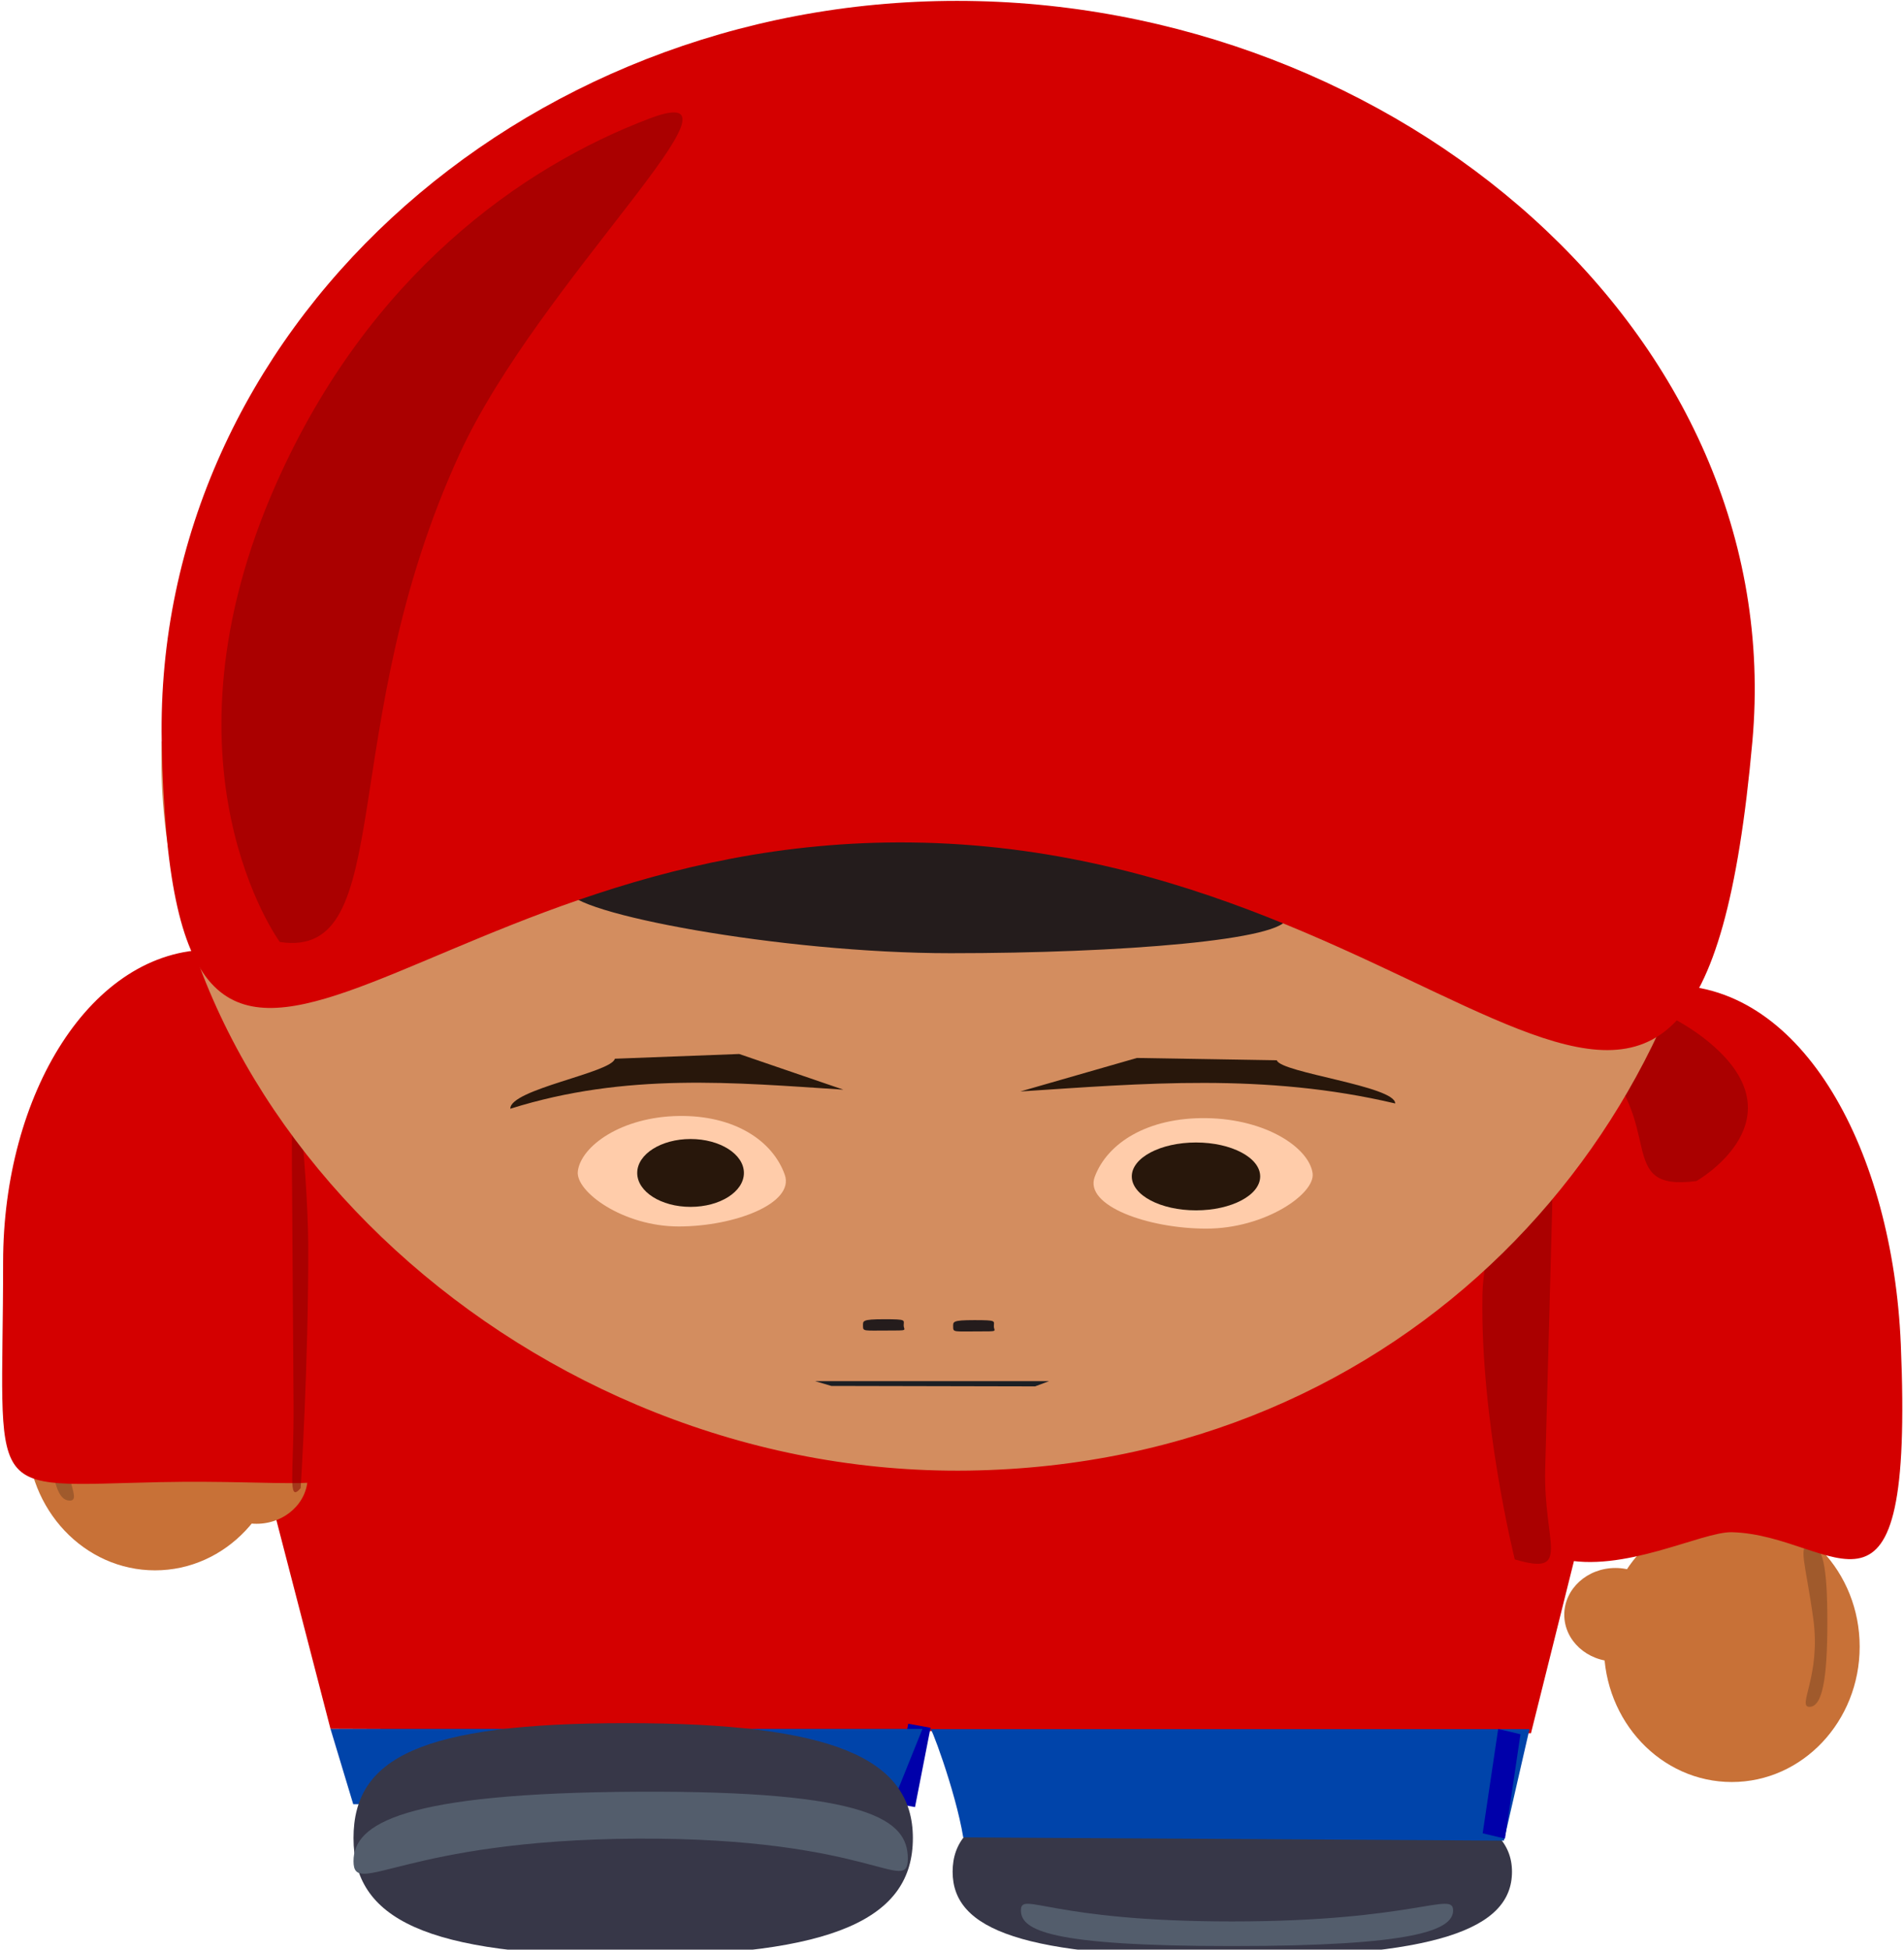 <?xml version="1.0" encoding="UTF-8" standalone="no"?>
<!-- Created with Inkscape (http://www.inkscape.org/) -->

<svg
   width="210mm"
   height="215mm"
   viewBox="0 0 210 215"
   version="1.1"
   id="svg5"
   inkscape:version="1.1 (c68e22c387, 2021-05-23)"
   sodipodi:docname="Gus_2.svg"
   inkscape:export-filename="C:\Users\basti\OneDrive\Bureau\Gus veut boire un coup\Gus\Gus_2.png"
   inkscape:export-xdpi="5.0625887"
   inkscape:export-ydpi="5.0625887"
   xmlns:inkscape="http://www.inkscape.org/namespaces/inkscape"
   xmlns:sodipodi="http://sodipodi.sourceforge.net/DTD/sodipodi-0.dtd"
   xmlns:xlink="http://www.w3.org/1999/xlink"
   xmlns="http://www.w3.org/2000/svg"
   xmlns:svg="http://www.w3.org/2000/svg">
  <sodipodi:namedview
     id="namedview7"
     pagecolor="#ffffff"
     bordercolor="#666666"
     borderopacity="1.0"
     inkscape:pageshadow="2"
     inkscape:pageopacity="0.0"
     inkscape:pagecheckerboard="0"
     inkscape:document-units="mm"
     showgrid="false"
     inkscape:zoom="0.72337261"
     inkscape:cx="670.47051"
     inkscape:cy="335.23525"
     inkscape:window-width="1920"
     inkscape:window-height="1001"
     inkscape:window-x="-9"
     inkscape:window-y="-9"
     inkscape:window-maximized="1"
     inkscape:current-layer="layer1"
     height="296mm" />
  <defs
     id="defs2">
    <linearGradient
       inkscape:collect="always"
       id="linearGradient5194">
      <stop
         style="stop-color:#800000;stop-opacity:1;"
         offset="0"
         id="stop5190" />
      <stop
         style="stop-color:#800000;stop-opacity:0;"
         offset="1"
         id="stop5192" />
    </linearGradient>
    <linearGradient
       inkscape:collect="always"
       xlink:href="#linearGradient5194"
       id="linearGradient5196"
       x1="51.573"
       y1="126.188"
       x2="51.573"
       y2="126.188"
       gradientUnits="userSpaceOnUse"
       gradientTransform="matrix(1.532,0,0,1.484,-41.636,-82.765)" />
    <linearGradient
       inkscape:collect="always"
       xlink:href="#linearGradient5194"
       id="linearGradient7905"
       gradientUnits="userSpaceOnUse"
       gradientTransform="matrix(0.738,0.122,-0.213,1.209,161.029,15.619)"
       x1="51.573"
       y1="126.188"
       x2="51.573"
       y2="126.188" />
    <linearGradient
       inkscape:collect="always"
       xlink:href="#linearGradient5194"
       id="linearGradient9654"
       gradientUnits="userSpaceOnUse"
       gradientTransform="matrix(-0.55,0.122,0.159,1.209,52.074,19.797)"
       x1="51.573"
       y1="126.188"
       x2="51.573"
       y2="126.188" />
    <linearGradient
       inkscape:collect="always"
       xlink:href="#linearGradient5194"
       id="linearGradient9794"
       gradientUnits="userSpaceOnUse"
       x1="51.573"
       y1="126.188"
       x2="51.573"
       y2="126.188"
       gradientTransform="matrix(0.789,0.083,-0.02,0.41,-14.322,73.833)" />
  </defs>
  <g
     inkscape:label="Calque 1"
     inkscape:groupmode="layer"
     id="layer1">
    <path
       id="rect8523"
       style="fill:#d40000;stroke-width:0.377"
       d="M 186.907,118.832 H 17.836 l 18.616,71.825 132.404,0.485 z"
       sodipodi:nodetypes="ccccc" />
    <ellipse
       style="fill:#c87137;stroke-width:0.399"
       id="path9819"
       cx="-191.008"
       cy="181.591"
       rx="14.103"
       ry="14.925"
       transform="scale(-1,1)" />
    <path
       id="path10057"
       style="fill:#a05a2c;stroke-width:0.399"
       d="m 199.995,178.523 c 0.865,6.295 -1.825,9.701 -0.423,9.701 1.402,0 1.974,-3 1.974,-9.294 0,-6.295 -0.502,-8.548 -1.904,-8.548 -1.402,0 -0.505,1.901 0.353,8.141 z"
       sodipodi:nodetypes="sssss" />
    <ellipse
       style="fill:#c87137;stroke-width:0.399"
       id="path9819-5"
       cx="-17.099"
       cy="158.248"
       rx="14.103"
       ry="14.925"
       transform="scale(-1,1)" />
    <path
       id="path10057-0"
       style="fill:#a05a2c;stroke-width:0.419"
       d="m 7.232,155.78 c -0.956,6.295 2.017,9.702 0.468,9.702 -1.55,0 -2.182,-3 -2.182,-9.294 1.04e-5,-6.295 0.555,-8.548 2.105,-8.548 1.55,0 0.558,1.901 -0.39,8.141 z"
       sodipodi:nodetypes="sssss" />
    <ellipse
       style="fill:#c87137;stroke-width:0.148"
       id="path9819-9"
       cx="-178.171"
       cy="178.069"
       rx="5.641"
       ry="5.156"
       transform="scale(-1,1)" />
    <ellipse
       style="fill:#c87137;stroke-width:0.148"
       id="path9819-9-5"
       cx="-28.294"
       cy="162.882"
       rx="5.641"
       ry="5.156"
       transform="scale(-1,1)" />
    <path
       id="path6217"
       style="fill:#d40000;stroke-width:0.399"
       d="m 163.954,136.499 c -7.734,51.245 20.421,32.298 27.066,32.469 11.518,0.295 20.101,14.177 18.628,-20.716 -0.899,-21.288 -10.742,-39.601 -25.385,-39.601 -14.643,0 -17.128,6.777 -20.308,27.848 z"
       sodipodi:nodetypes="sssss" />
    <path
       id="path4257-8"
       style="fill:url(#linearGradient9794);fill-opacity:1;stroke-width:0.151"
       d="m 175.625,116.052 c 8.419,7.847 2.204,15.405 11.483,14.191 0,0 10.866,-6.181 2.523,-14.291 -6.092,-5.923 -17.328,-8.454 -27.009,-9.257 -8.824,-0.732 7.746,4.458 13.002,9.357 z"
       sodipodi:nodetypes="sssss" />
    <path
       id="path6217-4"
       style="fill:#d40000;stroke-width:0.379"
       d="m 41.57,128.97 c 0,40.791 4.033,33.883 -23.922,34.475 -19.849,0.42 -17.305,2.312 -17.305,-24.244 0,-18.549 9.692,-34.475 22.904,-34.475 13.212,0 18.323,5.695 18.323,24.244 z"
       sodipodi:nodetypes="sssss" />
    <path
       id="path4257-0-5"
       style="fill:url(#linearGradient7905);fill-opacity:1;stroke-width:0.254"
       d="m 32.377,154.871 c 0.052,7.632 -0.706,10.969 0.784,9.238 0,0 0.892,-14.073 0.833,-26.939 -0.037,-7.991 -1.926,-27.953 -1.796,-8.672 z"
       sodipodi:nodetypes="sssss" />
    <path
       id="path4257-0-5-6"
       style="fill:url(#linearGradient9654);fill-opacity:1;stroke-width:0.219"
       d="m 170.427,161.953 c -0.222,8.274 3.025,11.893 -3.355,10.015 0,0 -3.821,-15.257 -3.568,-29.206 0.157,-8.664 8.248,-30.305 7.688,-9.402 z"
       sodipodi:nodetypes="sssss" />
    <path
       id="path31-9"
       style="fill:#d38d5f;fill-rule:evenodd;stroke-width:0.399"
       d="m 190.436,85.188 c 0,0 -25.534,-30.752 -81.878,-28.345 -46.723,1.996 -90.722,24.937 -90.722,24.937 -1.491,41.622 40.558,81.1 88.999,80.392 48.441,-0.707 80.771,-37.606 83.601,-76.984 z"
       sodipodi:nodetypes="sssss" />
    <path
       id="path5708"
       style="fill:#241c1c;stroke-width:0.399"
       d="m 62.683,98.197 c 0,2.473 23.397,6.92 42.168,6.92 18.771,0 37.091,-1.462 37.091,-3.935 0,-2.473 -20.294,-10.176 -39.065,-10.176 -18.771,0 -40.193,4.718 -40.193,7.191 z"
       sodipodi:nodetypes="sssss" />
    <path
       id="path31"
       style="fill:#d40000;fill-rule:evenodd;stroke-width:0.399"
       d="m 17.836,81.779 c 1.128,59.223 26.125,10.476 82.643,11.126 61.094,0.703 86.592,57.866 92.797,-11.126 4.042,-44.944 -39.274,-81.682 -87.72,-81.682 -48.447,0 -88.579,36.578 -87.72,81.682 z"
       sodipodi:nodetypes="sssss" />
    <path
       id="rect1430"
       style="fill:#28170b;stroke-width:0.21"
       d="m 140.823,116.927 -15.428,-0.259 -12.854,3.695 c 13.493,-0.877 26.916,-2.08 41.341,1.324 0.044,-1.916 -12.621,-3.381 -13.059,-4.76 z"
       sodipodi:nodetypes="ccccc"
       inkscape:transform-center-x="-6.2275775"
       inkscape:transform-center-y="0.64048544" />
    <path
       id="rect1430-8"
       style="fill:#28170b;stroke-width:0.209"
       d="m 67.818,116.753 13.711,-0.522 11.488,3.934 c -12.01,-0.777 -23.962,-1.918 -36.73,2.103 -0.071,-2.14 11.165,-3.968 11.531,-5.515 z"
       sodipodi:nodetypes="ccccc"
       inkscape:transform-center-x="5.3911492"
       inkscape:transform-center-y="1.0321219" />
    <path
       id="path2169-5-4"
       style="fill:#ffccaa;stroke-width:0.566"
       d="m 120.741,129.78 c -1.18,3.168 5.844,5.709 12.316,5.709 6.471,0 12.013,-3.845 11.717,-6.092 -0.364,-2.765 -5.047,-5.997 -11.717,-6.092 -6.471,-0.093 -10.92,2.728 -12.316,6.476 z"
       sodipodi:nodetypes="sssss" />
    <path
       id="path2169-5-4-0"
       style="fill:#ffccaa;stroke-width:0.552"
       d="m 86.553,129.542 c 1.12,3.168 -5.55,5.709 -11.695,5.709 -6.145,0 -11.408,-3.845 -11.127,-6.092 0.346,-2.765 4.792,-5.997 11.127,-6.092 6.145,-0.093 10.369,2.728 11.695,6.476 z"
       sodipodi:nodetypes="sssss" />
    <ellipse
       style="fill:#28170b;stroke-width:0.345"
       id="path2169"
       ry="3.742"
       rx="7.08"
       cy="129.732"
       cx="-131.91"
       transform="scale(-1,1)" />
    <ellipse
       style="fill:#28170b;stroke-width:0.314"
       id="path2169-5"
       cx="-76.165"
       cy="129.349"
       rx="5.884"
       ry="3.742"
       transform="scale(-1,1)" />
    <path
       id="path3219"
       style="fill:#241c1c;stroke-width:0.399"
       d="m 105.127,146.347 c 1e-5,0.583 0.137,0.48 2.643,0.48 2.506,0 1.845,0.008 1.845,-0.576 3e-5,-0.583 0.362,-0.672 -2.144,-0.672 -2.506,0 -2.344,0.185 -2.343,0.768 z"
       sodipodi:nodetypes="sssss" />
    <path
       id="path3219-1"
       style="fill:#241c1c;stroke-width:0.399"
       d="m 95.183,146.249 c 0,0.583 0.137,0.48 2.643,0.48 2.506,0 1.845,0.008 1.845,-0.576 10e-6,-0.583 0.362,-0.672 -2.144,-0.672 -2.506,0 -2.344,0.185 -2.343,0.768 z"
       sodipodi:nodetypes="sssss" />
    <path
       id="path4257"
       style="fill:url(#linearGradient5196);fill-opacity:1;stroke-width:0.399"
       d="m 50.724,49.984 c -13.971,30.327 -6.746,55.883 -19.863,53.894 0,0 -14.257,-19.424 -0.335,-50.679 C 40.692,30.375 57.498,18.416 71.66,13.063 84.568,8.185 59.446,31.051 50.724,49.984 Z"
       sodipodi:nodetypes="sssss" />
    <path
       id="path11385"
       style="fill:#373748;stroke-width:0.463"
       d="m 105.069,206.411 c 1e-5,6.416 7.751,9.426 30.466,9.426 22.715,0 31.228,-3.009 31.228,-9.426 1e-5,-6.416 -8.894,-9.207 -31.609,-9.207 -22.715,0 -30.085,2.79 -30.085,9.207 z"
       sodipodi:nodetypes="sssss" />
    <path
       id="rect10620"
       style="fill:#0044aa;stroke-width:0.462"
       d="m 168.692,190.688 h -66.12 c -0.199,-1.216 2.821,6.748 3.667,11.93 l 59.633,0.362 z"
       sodipodi:nodetypes="ccccc" />
    <rect
       style="fill:#0000aa;stroke-width:0.399"
       id="rect11065-3"
       width="2.497"
       height="8.916"
       x="-137.336"
       y="169.305"
       transform="matrix(-0.984,-0.178,-0.192,0.981,0,0)" />
    <path
       id="rect10620-1"
       style="fill:#0044aa;stroke-width:0.399"
       d="M 101.742,190.657 H 36.452 l 2.507,8.303 h 59.441 z"
       sodipodi:nodetypes="ccccc" />
    <path
       id="path11385-4"
       style="fill:#373748;stroke-width:0.548"
       d="m 38.99,202.699 c 2.1e-5,8.835 7.751,12.979 30.466,12.979 22.715,0 31.228,-4.144 31.228,-12.979 1e-5,-8.835 -8.894,-12.677 -31.609,-12.677 -22.715,0 -30.085,3.842 -30.085,12.677 z"
       sodipodi:nodetypes="sssss" />
    <rect
       style="fill:#0000aa;stroke-width:0.4"
       id="rect11065"
       width="2.526"
       height="11.635"
       x="-194.668"
       y="147.711"
       transform="matrix(-0.973,-0.232,-0.147,0.989,0,0)" />
    <path
       id="path11724"
       style="fill:#535d6c;stroke-width:0.399"
       d="m 112.602,210.671 c -3e-5,2.173 3.097,3.935 23.27,3.935 20.173,0 24.398,-1.762 24.398,-3.935 -4e-5,-2.173 -4.225,1.221 -24.398,1.221 -20.173,0 -23.27,-3.394 -23.27,-1.221 z"
       sodipodi:nodetypes="sssss" />
    <path
       id="path11724-0"
       style="fill:#535d6c;stroke-width:0.399"
       d="m 100.127,204.932 c -0.011,-4.143 -3.99,-7.482 -29.863,-7.346 -25.873,0.136 -31.284,3.523 -31.274,7.667 0.01,4.144 5.413,-2.357 31.287,-2.493 25.873,-0.136 29.861,6.315 29.851,2.172 z"
       sodipodi:nodetypes="sssss" />
    <path
       id="rect12747"
       style="fill:#1c1f24;stroke-width:0.399"
       d="M 115.708,152.308 H 89.899 l 1.795,0.53 22.469,0.048 z"
       sodipodi:nodetypes="ccccc" />
  </g>
</svg>

